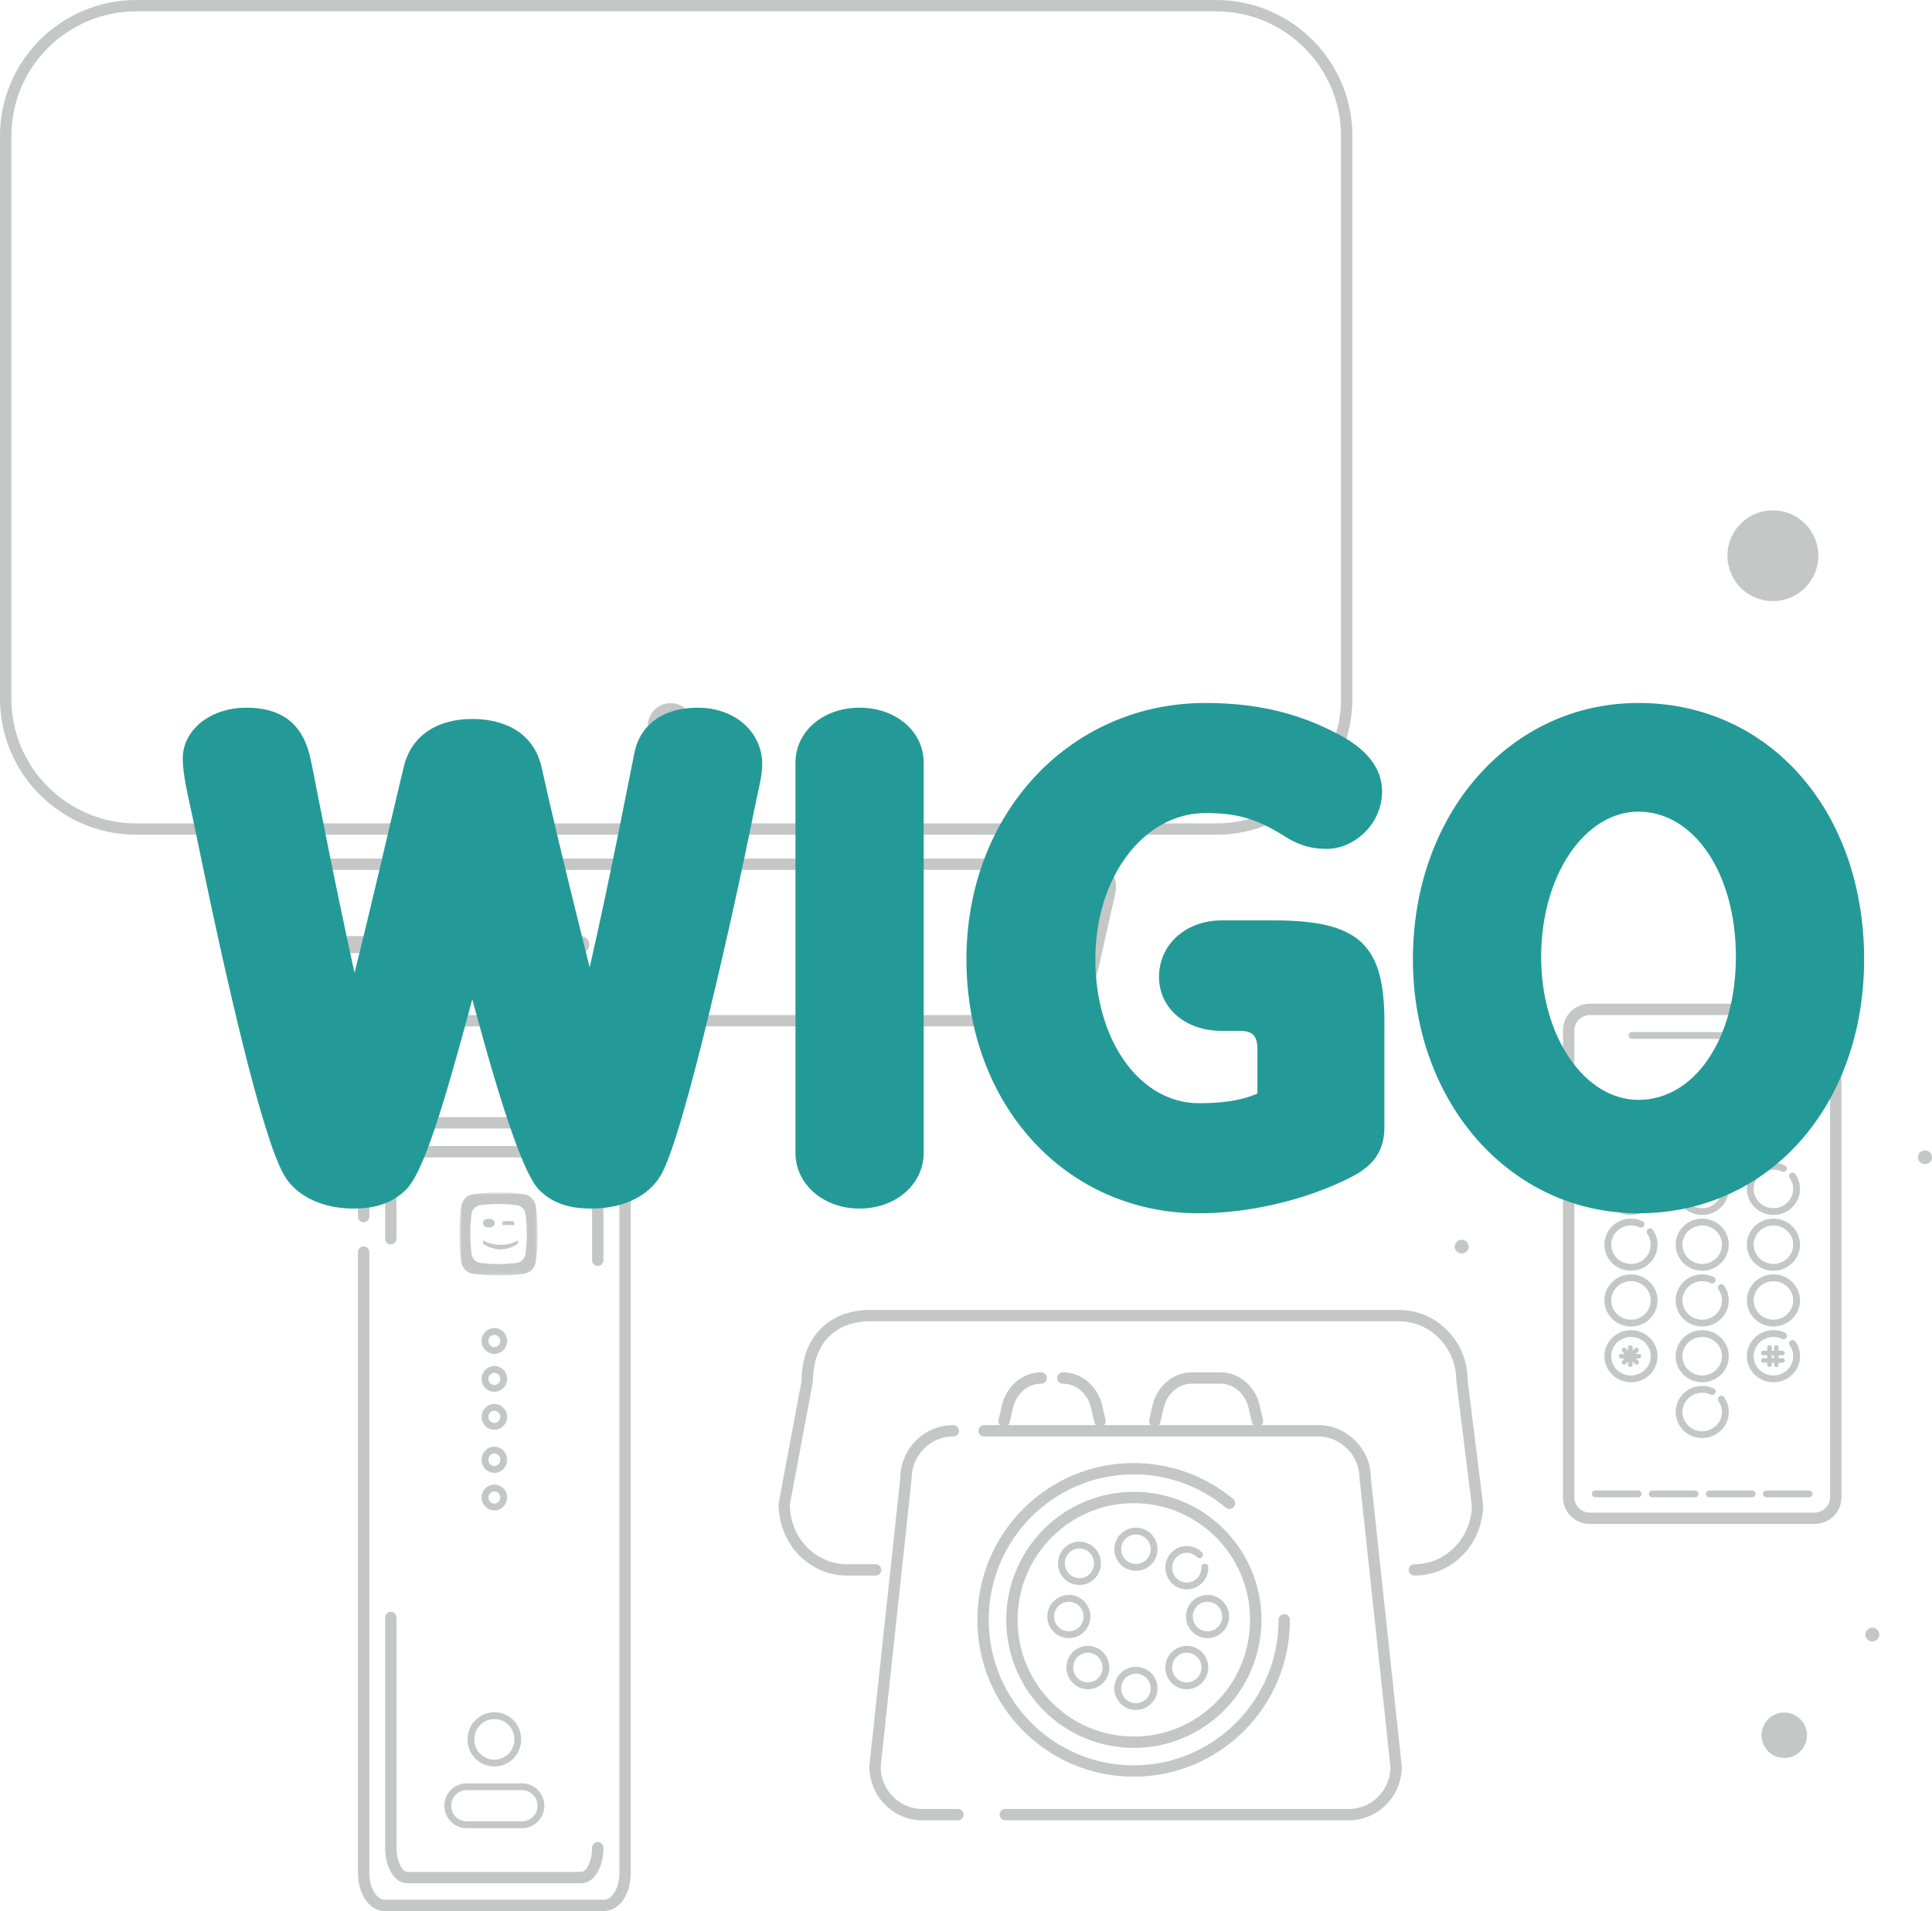 <?xml version="1.0" encoding="UTF-8"?>
<svg width="371px" height="367px" viewBox="0 0 371 367" version="1.1" xmlns="http://www.w3.org/2000/svg" xmlns:xlink="http://www.w3.org/1999/xlink">
    <!-- Generator: Sketch 61 (89581) - https://sketch.com -->
    <title>Illustrations / Flows / Desktop / Wigo Proof Active</title>
    <desc>Created with Sketch.</desc>
    <defs>
        <polygon id="path-1" points="7.31813294e-06 0.008 14.994 0.008 14.994 15.957 7.31813294e-06 15.957"></polygon>
    </defs>
    <g id="Move-to-Wigo-desktop" stroke="none" stroke-width="1" fill="none" fill-rule="evenodd">
        <g id="1.01-Change-Bundle---Desktop---Start" transform="translate(-221, -184)">
            <g id="Illustration-/-Flow-/-Desktop-/-WIGO-check" transform="translate(221, 184)">
                <g id="Group-4" stroke-width="1" fill-rule="evenodd">
                    <path d="M116.014,214.537 C118.958,214.537 121.121,217.863 121.121,221.802 L121.121,221.802 L121.121,359.735 C121.121,363.674 118.958,367 116.014,367 L116.014,367 L73.851,367 C70.907,367 68.744,363.674 68.744,359.735 L68.744,359.735 L68.744,240.445 C68.744,239.844 69.233,239.356 69.835,239.356 C70.438,239.356 70.926,239.844 70.926,240.445 L70.926,240.445 L70.926,359.735 C70.926,362.618 72.36,364.822 73.851,364.822 L73.851,364.822 L116.014,364.822 C117.505,364.822 118.938,362.618 118.938,359.735 L118.938,359.735 L118.938,221.802 C118.938,218.919 117.505,216.715 116.014,216.715 L116.014,216.715 L73.851,216.715 C72.36,216.715 70.926,218.919 70.926,221.802 L70.926,221.802 L70.926,233.64 C70.926,234.241 70.438,234.729 69.835,234.729 C69.233,234.729 68.744,234.241 68.744,233.64 L68.744,233.64 L68.744,221.802 C68.744,217.863 70.907,214.537 73.851,214.537 L73.851,214.537 Z M75.051,309.535 C75.587,309.535 76.032,309.92 76.125,310.428 L76.142,310.624 L76.142,354.846 C76.142,357.349 77.137,359.274 78.075,359.469 L78.23,359.486 L111.609,359.486 C112.589,359.486 113.697,357.489 113.697,354.846 C113.697,354.245 114.185,353.757 114.788,353.757 C115.391,353.757 115.879,354.245 115.879,354.846 C115.879,358.39 114.272,361.422 111.898,361.65 L111.609,361.664 L78.23,361.664 C75.796,361.664 74.095,358.768 73.968,355.269 L73.96,354.846 L73.96,310.624 C73.96,310.023 74.448,309.535 75.051,309.535 Z M100.235,342.479 C102.608,342.479 104.531,344.406 104.531,346.784 C104.531,349.162 102.608,351.089 100.235,351.089 L89.63,351.089 C87.257,351.089 85.333,349.162 85.333,346.784 C85.333,344.406 87.257,342.479 89.63,342.479 L100.235,342.479 Z M100.235,343.788 L89.63,343.788 C87.979,343.788 86.64,345.129 86.64,346.784 C86.64,348.438 87.979,349.78 89.63,349.78 L100.235,349.78 C101.886,349.78 103.224,348.438 103.224,346.784 C103.224,345.129 101.886,343.788 100.235,343.788 Z M234.707,263.543 C234.79,263.543 234.87,263.552 234.948,263.57 C238.191,263.842 240.937,266.254 241.824,269.61 L241.892,269.884 L242.537,272.681 C242.623,273.053 242.507,273.424 242.261,273.68 L253.071,273.679 C258.545,273.679 263.005,278.043 263.243,283.405 L263.253,283.867 L269.189,339.272 C269.189,344.801 264.881,349.318 259.467,349.565 L259.001,349.576 L193.044,349.576 C192.442,349.576 191.953,349.088 191.953,348.487 C191.953,347.952 192.339,347.507 192.848,347.415 L193.044,347.398 L259.001,347.398 C263.276,347.398 266.775,343.994 267.002,339.809 L267.013,339.388 L261.077,283.983 C261.077,279.637 257.716,276.093 253.495,275.869 L253.071,275.857 L188.984,275.857 C188.381,275.857 187.893,275.37 187.893,274.768 C187.893,274.234 188.279,273.789 188.788,273.697 L188.984,273.679 L192.028,273.68 C191.812,273.456 191.697,273.144 191.728,272.82 L191.751,272.681 L192.396,269.884 C193.252,266.173 196.36,263.543 199.955,263.543 C200.558,263.543 201.046,264.031 201.046,264.632 C201.046,265.233 200.558,265.721 199.955,265.721 C197.483,265.721 195.294,267.51 194.585,270.125 L194.523,270.373 L193.878,273.17 C193.832,273.368 193.735,273.542 193.603,273.679 L210.438,273.679 C210.333,273.569 210.249,273.436 210.196,273.286 L210.163,273.17 L209.518,270.373 C208.884,267.624 206.635,265.721 204.086,265.721 C203.483,265.721 202.995,265.233 202.995,264.632 C202.995,264.031 203.483,263.543 204.086,263.543 C207.597,263.543 210.644,266.052 211.581,269.627 L211.644,269.884 L212.29,272.681 C212.375,273.053 212.259,273.424 212.013,273.68 L220.96,273.68 C220.745,273.456 220.629,273.144 220.661,272.82 L220.684,272.681 L221.329,269.884 C222.165,266.259 225.149,263.666 228.637,263.547 L228.887,263.543 L234.707,263.543 Z M183.054,273.679 C183.656,273.679 184.145,274.167 184.145,274.768 C184.145,275.37 183.656,275.857 183.054,275.857 C178.778,275.857 175.28,279.261 175.053,283.656 L175.041,284.099 L169.117,339.272 C169.117,343.618 172.478,347.162 176.699,347.386 L177.124,347.398 L183.947,347.398 C184.549,347.398 185.038,347.885 185.038,348.487 C185.038,349.021 184.652,349.466 184.143,349.558 L183.947,349.576 L177.124,349.576 C171.649,349.576 167.189,345.212 166.951,339.637 L166.941,339.156 L172.865,283.983 C172.865,278.296 177.423,273.679 183.054,273.679 Z M217.693,280.967 C224.756,280.967 231.445,283.425 236.781,287.842 C237.244,288.226 237.308,288.913 236.924,289.376 C236.539,289.838 235.851,289.902 235.387,289.518 C230.439,285.422 224.242,283.145 217.693,283.145 C202.325,283.145 189.865,295.652 189.865,311.083 C189.865,326.514 202.325,339.021 217.693,339.021 C233.061,339.021 245.522,326.514 245.522,311.083 C245.522,310.482 246.011,309.994 246.613,309.994 C247.216,309.994 247.705,310.482 247.705,311.083 C247.705,327.714 234.27,341.199 217.693,341.199 C201.117,341.199 187.682,327.714 187.682,311.083 C187.682,294.452 201.117,280.967 217.693,280.967 Z M94.932,328.825 C97.769,328.825 100.069,331.12 100.069,333.951 L100.069,334.114 C100.069,336.945 97.769,339.24 94.932,339.24 C92.096,339.24 89.796,336.945 89.796,334.114 L89.796,333.951 C89.796,331.12 92.096,328.825 94.932,328.825 Z M94.932,330.132 C92.819,330.132 91.105,331.842 91.105,333.951 L91.105,334.114 C91.105,336.223 92.819,337.933 94.932,337.933 C97.046,337.933 98.759,336.223 98.759,334.114 L98.759,333.951 C98.759,331.842 97.046,330.132 94.932,330.132 Z M342.629,328.884 C345.04,328.884 346.994,330.835 346.994,333.24 C346.994,335.646 345.04,337.596 342.629,337.596 C340.219,337.596 338.265,335.646 338.265,333.24 C338.265,330.835 340.219,328.884 342.629,328.884 Z M217.732,286.496 C231.266,286.496 242.234,297.505 242.234,311.083 C242.234,324.66 231.266,335.67 217.732,335.67 C204.198,335.67 193.229,324.66 193.229,311.083 C193.229,297.505 204.198,286.496 217.732,286.496 Z M217.732,288.674 C205.406,288.674 195.412,298.706 195.412,311.083 C195.412,323.46 205.406,333.492 217.732,333.492 C230.058,333.492 240.052,323.46 240.052,311.083 C240.052,298.706 230.058,288.674 217.732,288.674 Z M218.131,320.105 C220.421,320.105 222.277,321.958 222.277,324.243 C222.277,326.529 220.421,328.382 218.131,328.382 C215.841,328.382 213.984,326.529 213.984,324.243 C213.984,321.958 215.841,320.105 218.131,320.105 Z M218.131,321.412 C216.564,321.412 215.294,322.68 215.294,324.243 C215.294,325.807 216.564,327.075 218.131,327.075 C219.698,327.075 220.968,325.807 220.968,324.243 C220.968,322.68 219.698,321.412 218.131,321.412 Z M211.821,317.303 L212.039,317.542 C213.425,319.178 213.355,321.638 211.827,323.184 C210.218,324.812 207.604,324.809 205.992,323.179 C204.384,321.552 204.381,318.92 205.986,317.297 C207.595,315.669 210.209,315.672 211.821,317.303 Z M230.819,317.297 C232.424,318.92 232.421,321.552 230.813,323.179 C229.201,324.809 226.587,324.812 224.978,323.184 C223.374,321.561 223.377,318.929 224.984,317.303 L225.221,317.081 C226.843,315.675 229.287,315.747 230.819,317.297 Z M226.128,318.026 L225.914,318.221 L225.72,318.439 C224.814,319.562 224.877,321.219 225.91,322.264 C227.007,323.374 228.784,323.372 229.884,322.26 C230.987,321.143 230.989,319.332 229.888,318.217 C228.859,317.177 227.233,317.113 226.128,318.026 Z M206.917,318.217 C205.816,319.332 205.818,321.143 206.921,322.26 C208.021,323.372 209.798,323.374 210.895,322.264 C211.928,321.219 211.991,319.562 211.085,318.439 L210.891,318.221 L210.677,318.026 C209.572,317.113 207.946,317.177 206.917,318.217 Z M359.543,312.599 C360.287,312.599 360.891,313.189 360.891,313.918 C360.891,314.647 360.287,315.237 359.543,315.237 C358.798,315.237 358.195,314.647 358.195,313.918 C358.195,313.189 358.798,312.599 359.543,312.599 Z M205.254,306.298 C207.54,306.298 209.392,308.155 209.392,310.445 C209.392,312.735 207.54,314.591 205.254,314.591 C202.969,314.591 201.116,312.735 201.116,310.445 C201.116,308.155 202.969,306.298 205.254,306.298 Z M231.879,306.298 C234.164,306.298 236.017,308.155 236.017,310.445 C236.017,312.735 234.164,314.591 231.879,314.591 C229.593,314.591 227.74,312.735 227.74,310.445 C227.74,308.155 229.593,306.298 231.879,306.298 Z M205.254,307.608 C203.69,307.608 202.423,308.878 202.423,310.445 C202.423,312.011 203.69,313.282 205.254,313.282 C206.818,313.282 208.086,312.011 208.086,310.445 C208.086,308.878 206.818,307.608 205.254,307.608 Z M231.879,307.608 C230.315,307.608 229.047,308.878 229.047,310.445 C229.047,312.011 230.315,313.282 231.879,313.282 C233.443,313.282 234.71,312.011 234.71,310.445 C234.71,308.878 233.443,307.608 231.879,307.608 Z M230.813,298.125 C231.067,298.382 231.065,298.796 230.809,299.05 C230.552,299.303 230.138,299.301 229.884,299.043 C228.784,297.931 227.007,297.929 225.91,299.039 C224.809,300.154 224.81,301.965 225.914,303.082 C227.013,304.194 228.791,304.196 229.888,303.086 C230.445,302.523 230.735,301.764 230.711,300.981 C230.7,300.62 230.984,300.319 231.345,300.309 C231.707,300.299 232.008,300.583 232.019,300.944 C232.053,302.081 231.63,303.186 230.819,304.006 C229.21,305.634 226.596,305.631 224.984,304.001 C223.377,302.374 223.374,299.742 224.978,298.119 C226.587,296.491 229.201,296.494 230.813,298.125 Z M210.2,297.281 C211.805,298.905 211.802,301.536 210.194,303.163 C208.582,304.794 205.968,304.796 204.359,303.169 C202.755,301.545 202.758,298.914 204.365,297.287 L204.602,297.065 C206.224,295.66 208.668,295.731 210.2,297.281 Z M205.509,298.01 L205.295,298.206 L205.101,298.423 C204.195,299.546 204.258,301.204 205.291,302.248 C206.388,303.358 208.165,303.357 209.265,302.244 C210.368,301.128 210.37,299.316 209.269,298.202 C208.24,297.161 206.614,297.098 205.509,298.01 Z M268.645,251.564 C275.838,251.564 281.672,257.5 281.827,264.739 L281.83,265.05 L284.797,288.96 C284.797,296.474 278.899,302.58 271.604,302.58 C271.001,302.58 270.513,302.093 270.513,301.491 C270.513,300.89 271.001,300.402 271.604,300.402 C277.579,300.402 282.458,295.449 282.619,289.389 L282.623,289.095 L279.656,265.184 C279.656,258.955 274.871,253.902 268.929,253.746 L268.645,253.742 L167.122,253.742 C160.581,253.742 156.248,257.757 156.097,265.034 L156.093,265.383 L151.674,288.96 C151.674,295.189 156.459,300.242 162.401,300.398 L162.684,300.402 L168.143,300.402 C168.745,300.402 169.234,300.89 169.234,301.491 C169.234,302.053 168.808,302.515 168.262,302.574 L168.143,302.58 L162.684,302.58 C155.49,302.58 149.655,296.642 149.512,289.081 L149.51,288.761 L153.929,265.184 C153.929,256.778 159.146,251.708 166.793,251.567 L167.122,251.564 L268.645,251.564 Z M218.131,293.382 C220.421,293.382 222.277,295.235 222.277,297.52 C222.277,299.806 220.421,301.659 218.131,301.659 C215.841,301.659 213.984,299.806 213.984,297.52 C213.984,295.235 215.841,293.382 218.131,293.382 Z M218.131,294.689 C216.564,294.689 215.294,295.957 215.294,297.52 C215.294,299.084 216.564,300.352 218.131,300.352 C219.698,300.352 220.968,299.084 220.968,297.52 C220.968,295.957 219.698,294.689 218.131,294.689 Z M348.42,192.757 C351.211,192.757 353.495,194.922 353.61,197.646 L353.615,197.862 L353.615,287.562 C353.615,290.314 351.402,292.55 348.639,292.663 L348.42,292.667 L305.331,292.667 C302.54,292.667 300.256,290.502 300.141,287.778 L300.136,287.562 L300.136,209.986 C300.136,209.384 300.625,208.897 301.227,208.897 C301.79,208.897 302.253,209.322 302.312,209.867 L302.319,209.986 L302.319,287.562 C302.319,289.116 303.568,290.395 305.154,290.484 L305.331,290.489 L348.42,290.489 C350.029,290.489 351.336,289.266 351.427,287.733 L351.432,287.562 L351.432,197.862 C351.432,196.308 350.183,195.029 348.597,194.94 L348.42,194.935 L305.331,194.935 C303.722,194.935 302.415,196.158 302.324,197.691 L302.319,197.862 L302.319,205.56 C302.319,206.162 301.83,206.649 301.227,206.649 C300.665,206.649 300.202,206.225 300.143,205.679 L300.136,205.56 L300.136,197.862 C300.136,195.11 302.349,192.874 305.112,192.761 L305.331,192.757 L348.42,192.757 Z M94.932,285.106 C96.287,285.106 97.38,286.216 97.38,287.581 C97.38,288.945 96.287,290.056 94.932,290.056 C93.578,290.056 92.485,288.945 92.485,287.581 C92.485,286.216 93.578,285.106 94.932,285.106 Z M94.932,286.412 C94.307,286.412 93.794,286.933 93.794,287.581 C93.794,288.228 94.307,288.749 94.932,288.749 C95.558,288.749 96.07,288.228 96.07,287.581 C96.07,286.933 95.558,286.412 94.932,286.412 Z M336.451,286.239 C336.812,286.239 337.105,286.532 337.105,286.893 C337.105,287.253 336.812,287.546 336.451,287.546 L336.451,287.546 L328.243,287.546 C327.882,287.546 327.589,287.253 327.589,286.893 C327.589,286.532 327.882,286.239 328.243,286.239 L328.243,286.239 Z M314.564,286.239 C314.926,286.239 315.219,286.532 315.219,286.893 C315.219,287.253 314.926,287.546 314.564,287.546 L314.564,287.546 L306.357,287.546 C305.995,287.546 305.702,287.253 305.702,286.893 C305.702,286.532 305.995,286.239 306.357,286.239 L306.357,286.239 Z M347.394,286.239 C347.755,286.239 348.049,286.532 348.049,286.893 C348.049,287.253 347.755,287.546 347.394,287.546 L347.394,287.546 L339.187,287.546 C338.825,287.546 338.532,287.253 338.532,286.893 C338.532,286.532 338.825,286.239 339.187,286.239 L339.187,286.239 Z M325.508,286.239 C325.869,286.239 326.162,286.532 326.162,286.893 C326.162,287.253 325.869,287.546 325.508,287.546 L325.508,287.546 L317.3,287.546 C316.939,287.546 316.646,287.253 316.646,286.893 C316.646,286.532 316.939,286.239 317.3,286.239 L317.3,286.239 Z M94.932,277.819 C96.29,277.819 97.38,278.951 97.38,280.335 C97.38,281.718 96.29,282.85 94.932,282.85 C93.575,282.85 92.485,281.718 92.485,280.335 C92.485,278.951 93.575,277.819 94.932,277.819 Z M94.932,279.126 C94.31,279.126 93.794,279.661 93.794,280.335 C93.794,281.008 94.31,281.544 94.932,281.544 C95.555,281.544 96.07,281.008 96.07,280.335 C96.07,279.661 95.555,279.126 94.932,279.126 Z M326.875,266.157 C327.649,266.157 328.399,266.327 329.082,266.649 C329.409,266.803 329.549,267.192 329.394,267.518 C329.24,267.845 328.85,267.984 328.523,267.83 C328.014,267.59 327.455,267.464 326.875,267.464 C324.779,267.464 323.085,269.122 323.085,271.162 C323.085,273.201 324.779,274.859 326.875,274.859 C328.972,274.859 330.666,273.201 330.666,271.162 C330.666,270.403 330.432,269.679 330.001,269.068 C329.792,268.773 329.863,268.365 330.159,268.157 C330.454,267.95 330.863,268.02 331.071,268.315 C331.657,269.145 331.976,270.131 331.976,271.162 C331.976,273.928 329.689,276.166 326.875,276.166 C324.061,276.166 321.775,273.928 321.775,271.162 C321.775,268.395 324.061,266.157 326.875,266.157 Z M94.932,269.622 C96.287,269.622 97.38,270.732 97.38,272.097 C97.38,273.461 96.287,274.572 94.932,274.572 C93.578,274.572 92.485,273.461 92.485,272.097 C92.485,270.732 93.578,269.622 94.932,269.622 Z M234.333,265.721 L228.887,265.721 C226.415,265.721 224.226,267.51 223.517,270.125 L223.455,270.373 L222.81,273.17 C222.765,273.368 222.667,273.542 222.535,273.679 L240.686,273.679 C240.58,273.569 240.496,273.436 240.444,273.286 L240.41,273.17 L239.765,270.373 C239.131,267.624 236.883,265.721 234.333,265.721 Z M94.932,270.929 C94.307,270.929 93.794,271.449 93.794,272.097 C93.794,272.745 94.307,273.265 94.932,273.265 C95.558,273.265 96.07,272.745 96.07,272.097 C96.07,271.449 95.558,270.929 94.932,270.929 Z M94.932,262.335 C96.287,262.335 97.38,263.446 97.38,264.81 C97.38,266.175 96.287,267.285 94.932,267.285 C93.578,267.285 92.485,266.175 92.485,264.81 C92.485,263.446 93.578,262.335 94.932,262.335 Z M94.932,263.642 C94.307,263.642 93.794,264.162 93.794,264.81 C93.794,265.458 94.307,265.978 94.932,265.978 C95.558,265.978 96.07,265.458 96.07,264.81 C96.07,264.162 95.558,263.642 94.932,263.642 Z M313.197,255.447 C316.011,255.447 318.297,257.684 318.297,260.451 C318.297,263.218 316.011,265.456 313.197,265.456 C310.383,265.456 308.096,263.218 308.096,260.451 C308.096,257.684 310.383,255.447 313.197,255.447 Z M326.875,255.447 C329.689,255.447 331.976,257.684 331.976,260.451 C331.976,263.218 329.689,265.456 326.875,265.456 C324.061,265.456 321.775,263.218 321.775,260.451 C321.775,257.684 324.061,255.447 326.875,255.447 Z M340.554,255.447 C341.328,255.447 342.078,255.616 342.761,255.938 C343.088,256.092 343.228,256.482 343.073,256.808 C342.919,257.134 342.529,257.274 342.202,257.12 C341.693,256.88 341.134,256.753 340.554,256.753 C338.458,256.753 336.763,258.412 336.763,260.451 C336.763,262.49 338.458,264.149 340.554,264.149 C342.651,264.149 344.345,262.49 344.345,260.451 C344.345,259.692 344.111,258.969 343.68,258.357 C343.471,258.062 343.542,257.655 343.838,257.447 C344.133,257.239 344.542,257.31 344.75,257.605 C345.336,258.435 345.655,259.42 345.655,260.451 C345.655,263.218 343.368,265.456 340.554,265.456 C337.74,265.456 335.454,263.218 335.454,260.451 C335.454,257.684 337.74,255.447 340.554,255.447 Z M313.197,256.753 C311.1,256.753 309.406,258.412 309.406,260.451 C309.406,262.49 311.1,264.149 313.197,264.149 C315.293,264.149 316.987,262.49 316.987,260.451 C316.987,258.412 315.293,256.753 313.197,256.753 Z M326.875,256.753 C324.779,256.753 323.085,258.412 323.085,260.451 C323.085,262.49 324.779,264.149 326.875,264.149 C328.972,264.149 330.666,262.49 330.666,260.451 C330.666,258.412 328.972,256.753 326.875,256.753 Z M341.1,258.312 C341.314,258.312 341.492,258.466 341.529,258.67 L341.536,258.748 L341.536,259.403 L342.298,259.403 C342.512,259.403 342.69,259.557 342.727,259.761 L342.734,259.839 C342.734,260.053 342.58,260.232 342.377,260.269 L342.298,260.276 L341.536,260.276 L341.536,260.821 L342.306,260.821 C342.519,260.821 342.697,260.976 342.734,261.179 L342.741,261.258 C342.741,261.472 342.587,261.65 342.384,261.687 L342.306,261.694 L341.536,261.694 L341.536,262.102 C341.536,262.316 341.382,262.494 341.179,262.531 L341.1,262.538 C340.887,262.538 340.709,262.384 340.672,262.18 L340.665,262.102 L340.665,261.694 L340.23,261.694 L340.229,262.102 C340.229,262.316 340.075,262.494 339.872,262.531 L339.794,262.538 C339.58,262.538 339.402,262.384 339.365,262.18 L339.358,262.102 L339.358,261.694 L338.603,261.694 C338.389,261.694 338.211,261.54 338.174,261.336 L338.167,261.258 C338.167,261.043 338.321,260.865 338.525,260.828 L338.603,260.821 L339.358,260.821 L339.358,260.276 L338.596,260.276 C338.355,260.276 338.16,260.08 338.16,259.839 C338.16,259.625 338.314,259.447 338.517,259.41 L338.596,259.403 L339.358,259.403 L339.358,258.748 C339.358,258.534 339.512,258.356 339.715,258.319 L339.794,258.312 C340.008,258.312 340.185,258.466 340.222,258.67 L340.229,258.748 L340.23,259.403 L340.665,259.403 L340.665,258.748 C340.665,258.534 340.819,258.356 341.022,258.319 L341.1,258.312 Z M313.059,258.316 C313.273,258.316 313.451,258.47 313.488,258.673 L313.495,258.751 L313.495,259.39 L313.953,258.942 C314.103,258.794 314.333,258.778 314.502,258.892 L314.569,258.948 C314.717,259.099 314.734,259.329 314.62,259.497 L314.564,259.565 L314.105,260.015 L314.729,260.015 C314.943,260.015 315.121,260.169 315.158,260.373 L315.165,260.451 C315.165,260.666 315.011,260.844 314.807,260.881 L314.729,260.888 L314.165,260.888 L314.594,261.308 C314.744,261.456 314.765,261.685 314.654,261.856 L314.599,261.925 C314.451,262.075 314.221,262.097 314.051,261.987 L313.982,261.932 L313.495,261.453 L313.495,262.098 C313.495,262.312 313.341,262.49 313.137,262.527 L313.059,262.534 C312.844,262.534 312.666,262.38 312.629,262.177 L312.622,262.098 L312.622,261.468 L312.151,261.932 C312,262.079 311.77,262.095 311.602,261.982 L311.534,261.925 C311.386,261.774 311.37,261.544 311.483,261.376 L311.539,261.308 L311.967,260.888 L311.316,260.888 C311.102,260.888 310.924,260.734 310.887,260.53 L310.88,260.451 C310.88,260.237 311.035,260.059 311.238,260.022 L311.316,260.015 L312.028,260.015 L311.569,259.565 C311.419,259.417 311.398,259.188 311.508,259.017 L311.564,258.948 C311.711,258.798 311.941,258.777 312.111,258.886 L312.18,258.942 L312.622,259.375 L312.622,258.751 C312.622,258.537 312.776,258.36 312.98,258.323 L313.059,258.316 Z M340.665,260.276 L340.23,260.276 L340.23,260.821 L340.665,260.821 L340.665,260.276 Z M94.932,255.049 C96.287,255.049 97.38,256.159 97.38,257.524 C97.38,258.888 96.287,259.999 94.932,259.999 C93.578,259.999 92.485,258.888 92.485,257.524 C92.485,256.159 93.578,255.049 94.932,255.049 Z M94.932,256.355 C94.307,256.355 93.794,256.876 93.794,257.524 C93.794,258.172 94.307,258.692 94.932,258.692 C95.558,258.692 96.07,258.172 96.07,257.524 C96.07,256.876 95.558,256.355 94.932,256.355 Z M313.197,244.736 C316.011,244.736 318.297,246.974 318.297,249.741 C318.297,252.508 316.011,254.745 313.197,254.745 C310.383,254.745 308.096,252.508 308.096,249.741 C308.096,246.974 310.383,244.736 313.197,244.736 Z M340.554,244.736 C343.368,244.736 345.655,246.974 345.655,249.741 C345.655,252.508 343.368,254.745 340.554,254.745 C337.74,254.745 335.454,252.508 335.454,249.741 C335.454,246.974 337.74,244.736 340.554,244.736 Z M326.875,244.736 C327.649,244.736 328.399,244.906 329.082,245.228 C329.409,245.382 329.549,245.771 329.394,246.098 C329.24,246.424 328.85,246.563 328.523,246.409 C328.014,246.169 327.455,246.043 326.875,246.043 C324.779,246.043 323.085,247.701 323.085,249.741 C323.085,251.78 324.779,253.438 326.875,253.438 C328.972,253.438 330.666,251.78 330.666,249.741 C330.666,248.982 330.432,248.259 330.001,247.647 C329.792,247.352 329.863,246.944 330.159,246.737 C330.454,246.529 330.863,246.599 331.071,246.894 C331.657,247.724 331.976,248.71 331.976,249.741 C331.976,252.508 329.689,254.745 326.875,254.745 C324.061,254.745 321.775,252.508 321.775,249.741 C321.775,246.974 324.061,244.736 326.875,244.736 Z M340.554,246.043 C338.458,246.043 336.763,247.701 336.763,249.741 C336.763,251.78 338.458,253.438 340.554,253.438 C342.651,253.438 344.345,251.78 344.345,249.741 C344.345,247.701 342.651,246.043 340.554,246.043 Z M313.197,246.043 C311.1,246.043 309.406,247.701 309.406,249.741 C309.406,251.78 311.1,253.438 313.197,253.438 C315.293,253.438 316.987,251.78 316.987,249.741 C316.987,247.701 315.293,246.043 313.197,246.043 Z M340.554,234.026 C343.368,234.026 345.655,236.263 345.655,239.03 C345.655,241.797 343.368,244.035 340.554,244.035 C337.74,244.035 335.454,241.797 335.454,239.03 C335.454,236.263 337.74,234.026 340.554,234.026 Z M326.875,234.026 C329.689,234.026 331.976,236.263 331.976,239.03 C331.976,241.797 329.689,244.035 326.875,244.035 C324.061,244.035 321.775,241.797 321.775,239.03 C321.775,238.225 321.97,237.445 322.338,236.744 C323.206,235.088 324.945,234.026 326.875,234.026 Z M313.197,234.026 C313.97,234.026 314.72,234.195 315.403,234.517 C315.73,234.671 315.87,235.061 315.715,235.387 C315.561,235.713 315.171,235.853 314.844,235.699 C314.335,235.459 313.776,235.333 313.197,235.333 C311.1,235.333 309.406,236.991 309.406,239.03 C309.406,241.07 311.1,242.728 313.197,242.728 C315.293,242.728 316.987,241.07 316.987,239.03 C316.987,238.271 316.753,237.548 316.322,236.937 C316.113,236.642 316.184,236.234 316.48,236.026 C316.776,235.818 317.184,235.889 317.392,236.184 C317.978,237.014 318.297,237.999 318.297,239.03 C318.297,241.797 316.011,244.035 313.197,244.035 C310.383,244.035 308.096,241.797 308.096,239.03 C308.096,236.263 310.383,234.026 313.197,234.026 Z M111.609,220.091 C114.652,220.091 115.669,221.71 115.849,225.491 L115.866,225.955 L115.879,226.909 L115.879,242.028 C115.879,242.629 115.391,243.117 114.788,243.117 C114.252,243.117 113.807,242.731 113.715,242.223 L113.697,242.028 L113.695,226.458 L113.677,225.641 C113.582,223.101 113.134,222.341 111.814,222.274 L111.609,222.269 L78.021,222.273 C76.543,222.329 76.196,223.044 76.148,226.035 L76.142,226.909 L76.142,237.888 C76.142,238.49 75.654,238.977 75.051,238.977 C74.515,238.977 74.07,238.592 73.978,238.084 L73.96,237.888 L73.96,226.909 L73.97,225.949 C74.062,221.821 74.834,220.207 77.882,220.097 L78.23,220.091 L111.609,220.091 Z M340.554,235.333 C338.458,235.333 336.763,236.991 336.763,239.03 C336.763,241.07 338.458,242.728 340.554,242.728 C342.651,242.728 344.345,241.07 344.345,239.03 C344.345,236.991 342.651,235.333 340.554,235.333 Z M326.875,235.333 C325.435,235.333 324.141,236.122 323.498,237.349 C323.227,237.865 323.085,238.437 323.085,239.03 C323.085,241.07 324.779,242.728 326.875,242.728 C328.972,242.728 330.666,241.07 330.666,239.03 C330.666,236.991 328.972,235.333 326.875,235.333 Z M280.689,238.09 C281.434,238.09 282.037,238.68 282.037,239.409 C282.037,240.137 281.434,240.728 280.689,240.728 C279.945,240.728 279.341,240.137 279.341,239.409 C279.341,238.68 279.945,238.09 280.689,238.09 Z M340.554,223.315 C341.328,223.315 342.078,223.485 342.761,223.807 C343.088,223.961 343.228,224.35 343.073,224.677 C342.919,225.003 342.529,225.143 342.202,224.988 C341.693,224.749 341.134,224.622 340.554,224.622 C338.458,224.622 336.763,226.281 336.763,228.32 C336.763,230.359 338.458,232.018 340.554,232.018 C342.651,232.018 344.345,230.359 344.345,228.32 C344.345,227.561 344.111,226.838 343.68,226.226 C343.471,225.931 343.542,225.523 343.838,225.316 C344.133,225.108 344.542,225.179 344.75,225.474 C345.336,226.303 345.655,227.289 345.655,228.32 C345.655,231.087 343.368,233.324 340.554,233.324 C337.74,233.324 335.454,231.087 335.454,228.32 C335.454,225.553 337.74,223.315 340.554,223.315 Z M313.197,223.315 C316.011,223.315 318.297,225.553 318.297,228.32 C318.297,231.087 316.011,233.324 313.197,233.324 C310.383,233.324 308.096,231.087 308.096,228.32 C308.096,225.553 310.383,223.315 313.197,223.315 Z M326.875,223.315 C329.689,223.315 331.976,225.553 331.976,228.32 C331.976,231.087 329.689,233.324 326.875,233.324 C324.061,233.324 321.775,231.087 321.775,228.32 C321.775,225.553 324.061,223.315 326.875,223.315 Z M313.197,224.622 C311.1,224.622 309.406,226.281 309.406,228.32 C309.406,230.359 311.1,232.018 313.197,232.018 C315.293,232.018 316.987,230.359 316.987,228.32 C316.987,226.281 315.293,224.622 313.197,224.622 Z M326.875,224.622 C324.779,224.622 323.085,226.281 323.085,228.32 C323.085,230.359 324.779,232.018 326.875,232.018 C328.972,232.018 330.666,230.359 330.666,228.32 C330.666,226.281 328.972,224.622 326.875,224.622 Z M369.652,220.92 C370.397,220.92 371,221.511 371,222.24 C371,222.968 370.397,223.559 369.652,223.559 C368.908,223.559 368.304,222.968 368.304,222.24 C368.304,221.511 368.908,220.92 369.652,220.92 Z M339.81,197.984 C340.301,197.984 340.7,198.374 340.7,198.855 C340.7,199.336 340.301,199.726 339.81,199.726 C339.318,199.726 338.919,199.336 338.919,198.855 C338.919,198.374 339.318,197.984 339.81,197.984 Z M336.7,198.202 C337.061,198.202 337.353,198.494 337.353,198.855 C337.353,199.216 337.061,199.509 336.7,199.509 L313.385,199.509 C313.024,199.509 312.731,199.216 312.731,198.855 C312.731,198.494 313.024,198.202 313.385,198.202 L336.7,198.202 Z M208.862,164.878 C211.875,164.878 214.318,167.316 214.318,170.323 C214.318,170.724 214.274,171.124 214.186,171.516 L210.914,186.057 C209.46,192.52 203.711,197.113 197.074,197.113 L62.626,197.113 C55.989,197.113 50.24,192.52 48.786,186.057 L45.514,171.516 C44.854,168.582 46.703,165.669 49.643,165.01 C50.035,164.922 50.436,164.878 50.838,164.878 L208.862,164.878 Z M208.862,167.056 L50.838,167.056 C50.597,167.056 50.356,167.082 50.121,167.135 C48.357,167.53 47.248,169.278 47.644,171.039 L50.915,185.58 C52.145,191.048 57.011,194.935 62.626,194.935 L197.074,194.935 C202.689,194.935 207.555,191.048 208.785,185.58 L212.056,171.039 C212.109,170.804 212.136,170.564 212.136,170.323 C212.136,168.518 210.67,167.056 208.862,167.056 Z M111.533,179.77 C112.437,179.77 113.17,180.501 113.17,181.404 C113.17,182.258 112.512,182.96 111.674,183.031 L111.533,183.037 L61.106,183.037 C60.202,183.037 59.469,182.306 59.469,181.404 C59.469,180.549 60.127,179.848 60.965,179.776 L61.106,179.77 L111.533,179.77 Z M193.153,176.421 C194.97,176.421 196.442,177.884 196.442,179.688 C196.442,181.493 194.97,182.955 193.153,182.955 C191.337,182.955 189.865,181.493 189.865,179.688 C189.865,177.884 191.337,176.421 193.153,176.421 Z M233.512,0 C247.975,0 259.7,11.702 259.7,26.136 L259.7,134.167 C259.7,148.602 247.975,160.304 233.512,160.304 L26.188,160.304 C11.725,160.304 0,148.602 0,134.167 L0,26.136 C0,11.702 11.725,0 26.188,0 L233.512,0 Z M233.512,2.178 L26.188,2.178 C12.93,2.178 2.182,12.905 2.182,26.136 L2.182,134.167 C2.182,147.399 12.93,158.126 26.188,158.126 L233.512,158.126 C246.77,158.126 257.518,147.399 257.518,134.167 L257.518,26.136 C257.518,12.905 246.77,2.178 233.512,2.178 Z M128.779,135.039 C131.201,135.039 133.164,136.989 133.164,139.395 C133.164,141.8 131.201,143.751 128.779,143.751 C126.357,143.751 124.394,141.8 124.394,139.395 C124.394,136.989 126.357,135.039 128.779,135.039 Z M340.447,98.012 C345.268,98.012 349.176,101.912 349.176,106.724 C349.176,111.536 345.268,115.436 340.447,115.436 C335.626,115.436 331.718,111.536 331.718,106.724 C331.718,101.912 335.626,98.012 340.447,98.012 Z" id="Combined-Shape" fill="#C5C6C6" fill-rule="nonzero"></path>
                    <g id="smilie" transform="translate(88.238, 229)">
                        <path d="M8.348,6.281 C8.661,6.247 8.968,6.232 9.334,6.237 C9.688,6.243 10.062,6.269 10.393,6.317 C10.393,6.317 10.502,6.337 10.502,6.247 L10.502,5.668 C10.502,5.615 10.415,5.598 10.415,5.598 C10.052,5.524 9.692,5.483 9.336,5.477 C9.001,5.473 8.668,5.498 8.334,5.555 C8.334,5.555 8.251,5.575 8.251,5.631 L8.251,6.204 C8.251,6.31 8.348,6.281 8.348,6.281" id="Fill-4" fill="#C5C6C6"></path>
                        <path d="M5.626,6.735 C5.626,6.735 6.751,6.734 6.751,5.893 C6.751,5.052 5.626,5.051 5.626,5.051 C5.626,5.051 4.501,5.052 4.501,5.893 C4.501,6.734 5.626,6.735 5.626,6.735" id="Fill-6" fill="#C5C6C6"></path>
                        <path d="M11.096,9.285 C10.678,9.505 9.458,10.064 7.876,10.064 C6.294,10.064 5.075,9.505 4.657,9.285 C4.657,9.285 4.501,9.193 4.501,9.365 L4.501,9.708 C4.501,9.811 4.638,9.92 4.638,9.92 C5.05,10.19 6.341,10.944 7.876,10.944 C9.411,10.944 10.701,10.19 11.114,9.92 C11.114,9.92 11.252,9.811 11.252,9.708 L11.252,9.365 C11.252,9.193 11.096,9.285 11.096,9.285" id="Fill-8" fill="#C5C6C6"></path>
                        <mask id="mask-2" fill="white">
                            <use xlink:href="#path-1"></use>
                        </mask>
                        <g id="Clip-2"></g>
                        <path d="M12.707,11.701 C12.598,12.654 11.907,13.404 11.012,13.519 C11.012,13.519 9.59,13.754 7.497,13.754 C5.404,13.754 3.982,13.519 3.982,13.519 C3.087,13.404 2.396,12.654 2.288,11.701 C2.288,11.701 2.071,10.002 2.071,7.982 C2.071,5.962 2.288,4.263 2.288,4.263 C2.396,3.311 3.087,2.561 3.982,2.446 C3.982,2.446 5.404,2.211 7.497,2.211 C9.59,2.211 11.012,2.446 11.012,2.446 C11.907,2.561 12.598,3.311 12.707,4.263 C12.707,4.263 12.923,5.962 12.923,7.982 C12.923,10.002 12.707,11.701 12.707,11.701 M14.695,2.844 C14.545,1.528 13.591,0.491 12.353,0.332 C12.353,0.332 10.389,0.008 7.497,0.008 C4.605,0.008 2.641,0.332 2.641,0.332 C1.403,0.491 0.449,1.528 0.299,2.844 C0.299,2.844 7.31813259e-06,5.191 7.31813259e-06,7.982 C7.31813259e-06,10.774 0.299,13.121 0.299,13.121 C0.449,14.437 1.403,15.473 2.641,15.632 C2.641,15.632 4.605,15.957 7.497,15.957 C10.389,15.957 12.353,15.632 12.353,15.632 C13.591,15.473 14.545,14.437 14.695,13.121 C14.695,13.121 14.994,10.774 14.994,7.982 C14.994,5.191 14.695,2.844 14.695,2.844" id="Fill-1" fill="#C5C6C6" mask="url(#mask-2)"></path>
                    </g>
                </g>
                <path d="M67.852,232.093 C72.285,232.093 75.366,230.974 77.92,228.514 C81.226,225.382 85.133,212.632 90.693,191.904 L91.648,195.43 C96.753,214.102 100.78,225.774 103.541,228.514 C105.87,230.825 108.8,232.093 113.533,232.093 C120.145,232.093 124.728,229.408 126.907,225.68 C131.449,217.953 141.526,171.983 144.258,158.398 L144.79,155.738 C145.78,150.913 146.366,149.015 146.366,146.793 C146.366,140.605 141.182,135.907 133.969,135.907 C127.739,135.907 123.296,138.817 121.967,143.944 L121.873,144.333 C121.272,147.166 117.44,167.373 113.233,185.789 L110.64,175.334 C108.172,165.325 105.772,155.379 103.991,147.315 C102.564,140.978 97.229,138.07 90.693,138.07 C84.307,138.07 79.047,140.978 77.545,147.241 L76.934,149.781 C74.349,160.586 71.278,174.061 68.078,186.833 L66.652,180.25 C65.52,174.957 64.473,169.9 63.586,165.548 L60.94,152.311 C60.656,150.903 59.903,146.767 59.504,145.182 L59.438,144.929 C57.785,138.443 53.502,135.907 47.266,135.907 C40.504,135.907 35.095,140.083 35.095,145.675 C35.095,148.658 35.996,152.311 37.123,157.605 L39.332,168.241 C43.035,185.852 50.113,217.967 54.554,225.68 C56.883,229.707 61.917,232.093 67.852,232.093 Z M165.064,232.093 C171.98,232.093 177.376,227.47 177.376,221.356 L177.376,146.495 C177.376,140.456 172.056,135.907 165.064,135.907 C158.071,135.907 152.751,140.456 152.751,146.495 L152.751,221.356 C152.751,227.47 158.147,232.093 165.064,232.093 Z M230.216,233 C239.743,233 250.544,230.535 259.171,226.203 C263.371,224.111 265.847,221.422 265.847,216.418 L265.847,196.175 L265.839,195.166 C265.613,181.104 260.522,176.755 244.618,176.755 L234.567,176.755 C227.741,176.755 222.565,181.386 222.565,187.585 C222.565,193.636 227.666,197.968 234.567,197.968 L238.018,197.968 C240.718,197.968 241.468,199.014 241.468,201.777 L241.468,209.994 C238.168,211.488 234.117,211.861 230.216,211.861 C219.04,211.861 210.339,200.059 210.339,184.224 C210.339,168.314 219.715,156.139 231.492,156.139 C237.423,156.139 241.122,157.181 246.154,160.269 L246.719,160.62 C250.097,162.768 252.718,162.995 254.647,163.01 L254.895,163.011 C259.846,163.011 265.396,158.454 265.396,151.956 C265.396,146.951 261.646,143.515 257.37,141.2 L256.361,140.676 C251.262,138.077 243.71,135 231.492,135 C205.388,135 185.585,156.288 185.585,184.224 C185.585,212.16 204.638,233 230.216,233 Z M314.642,233 C339.708,233 357.965,212.309 357.965,184.224 C357.965,155.765 339.783,135 314.642,135 C289.95,135 271.319,156.288 271.319,184.224 C271.319,211.787 290.025,233 314.642,233 Z M314.642,211.222 C304.355,211.222 295.945,199.202 295.945,183.769 C295.945,168.039 304.355,155.87 314.642,155.87 C325.229,155.87 333.339,167.594 333.339,183.769 C333.339,199.647 325.305,211.222 314.642,211.222 Z" id="Path" fill="#239A98" fill-rule="nonzero"></path>
            </g>
        </g>
    </g>
</svg>